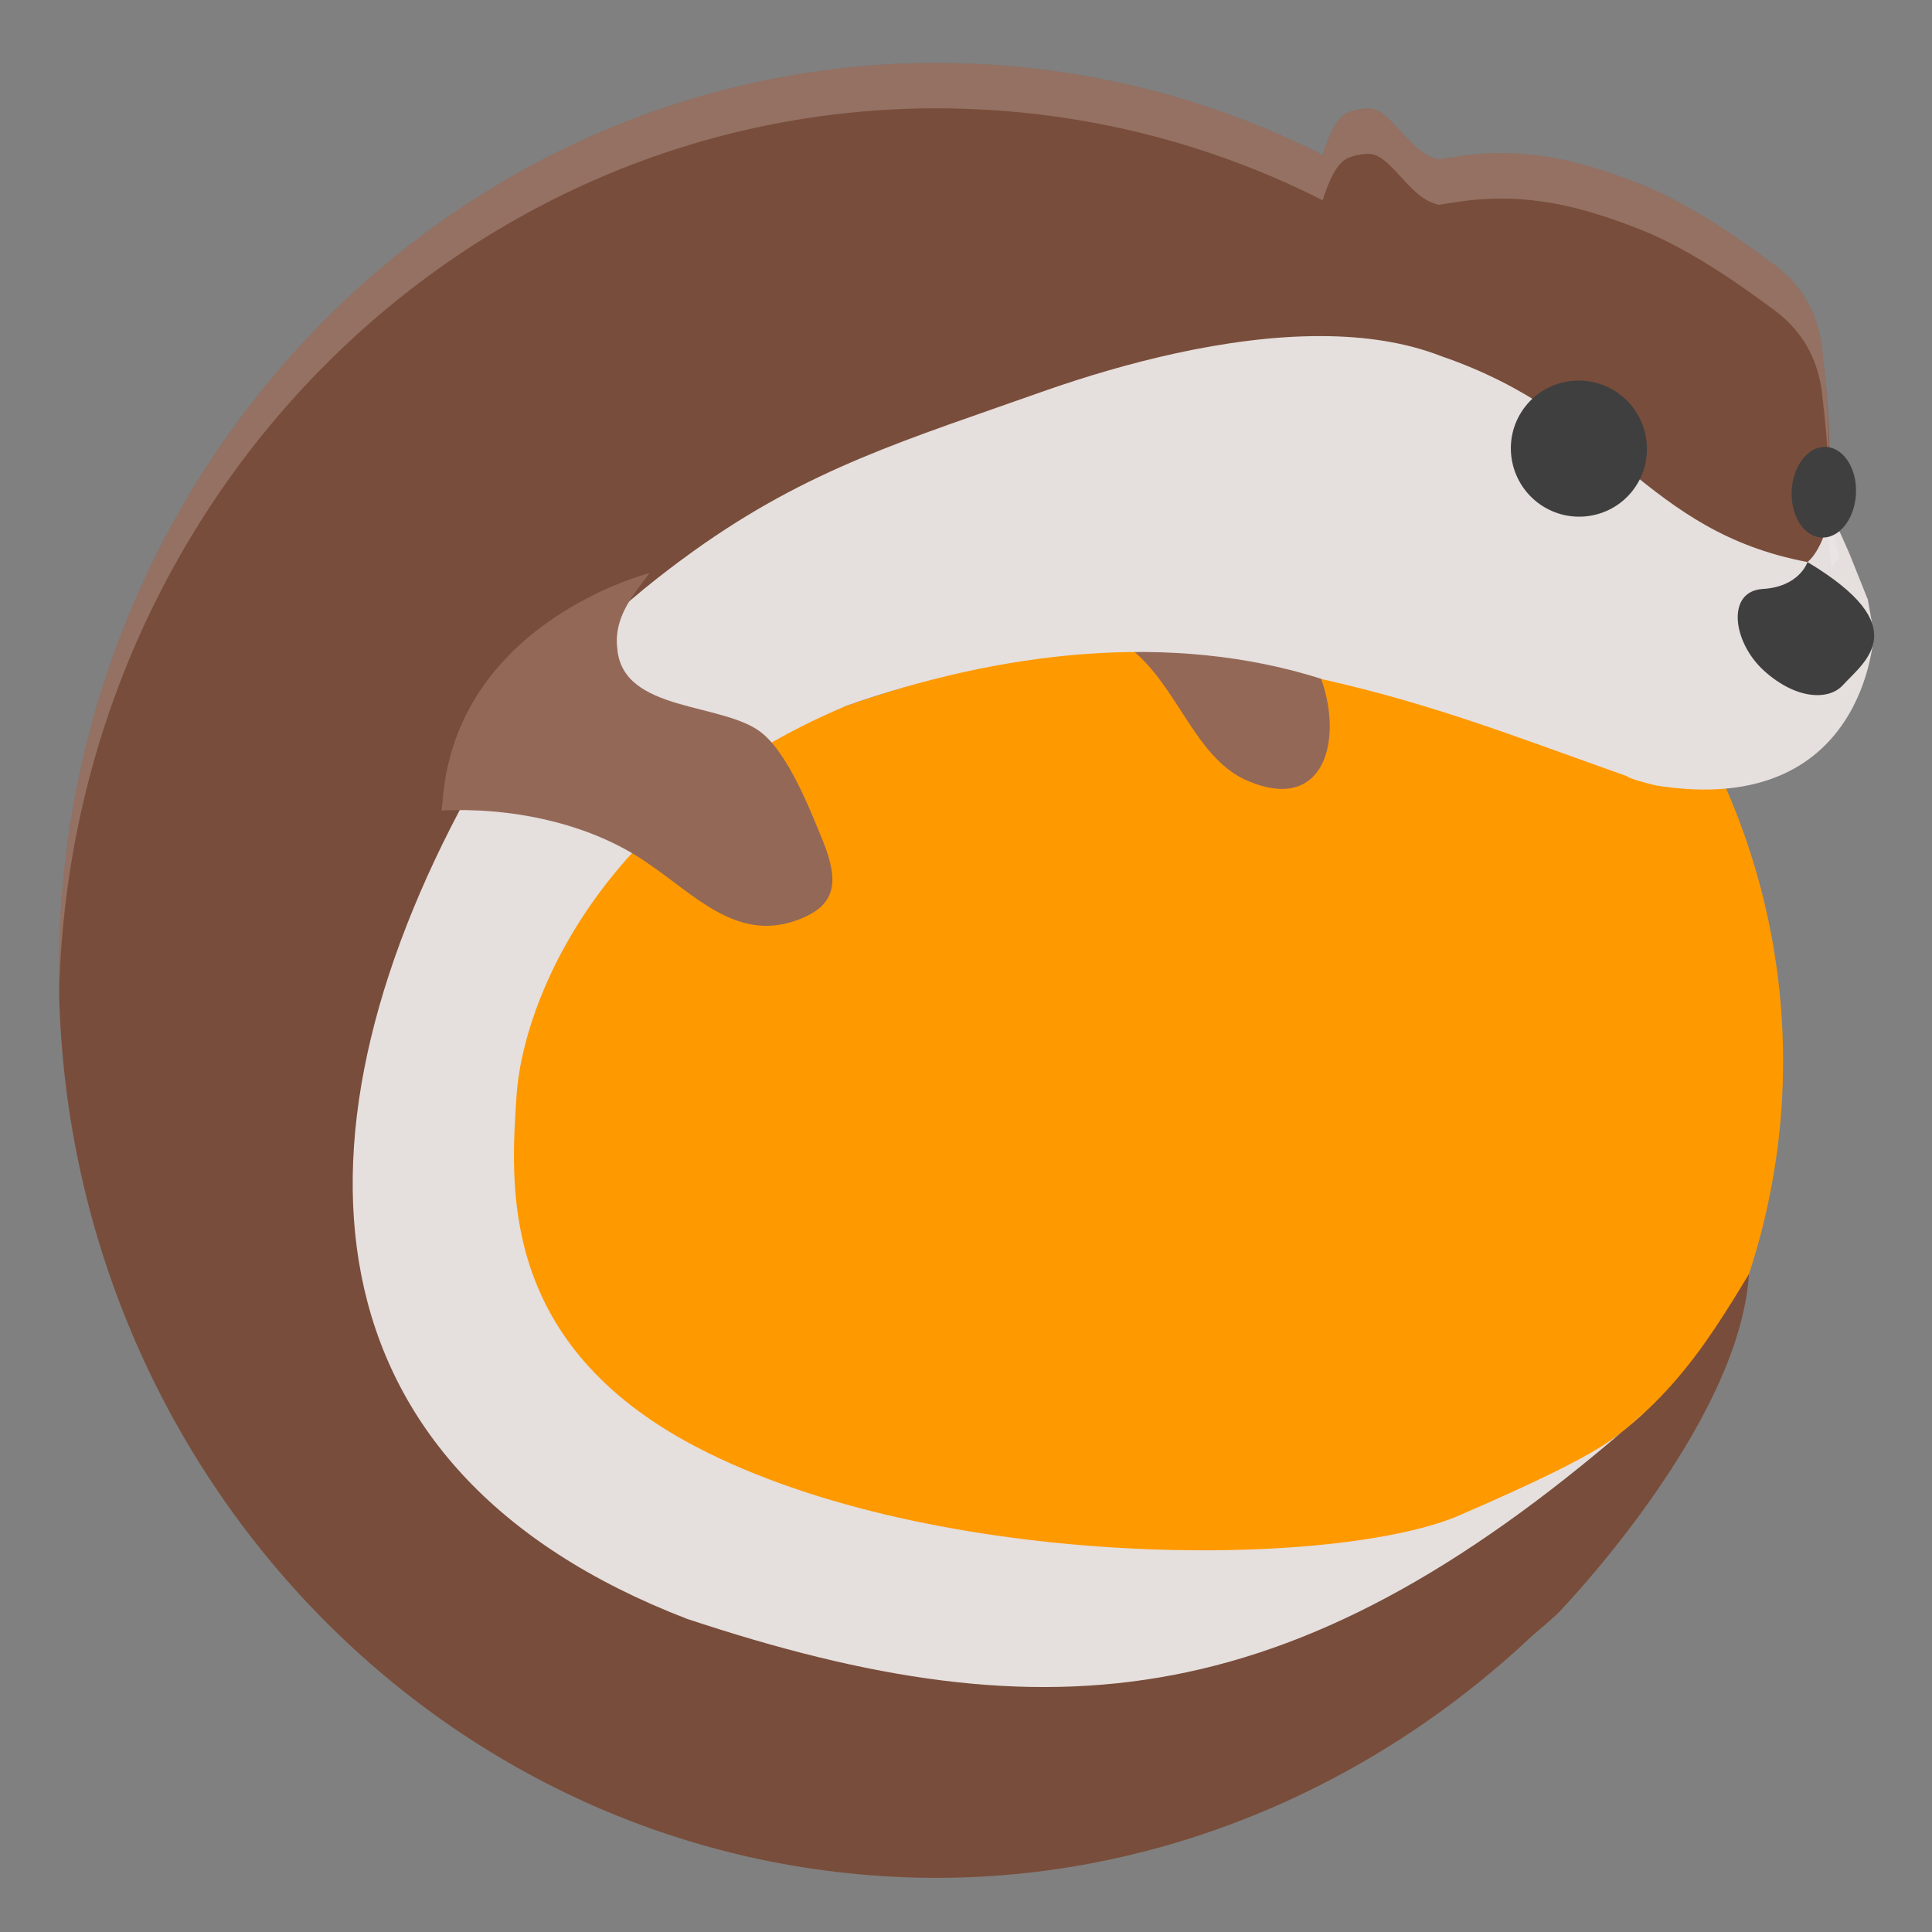 <?xml version="1.0" encoding="UTF-8" standalone="no"?>
<svg
   xmlns:dc="http://purl.org/dc/elements/1.1/"
   xmlns:cc="http://creativecommons.org/ns#"
   xmlns:rdf="http://www.w3.org/1999/02/22-rdf-syntax-ns#"
   xmlns:svg="http://www.w3.org/2000/svg"
   xmlns="http://www.w3.org/2000/svg"
   xmlns:sodipodi="http://sodipodi.sourceforge.net/DTD/sodipodi-0.dtd"
   xmlns:inkscape="http://www.inkscape.org/namespaces/inkscape"
   width="32"
   height="32"
   version="1.1"
   viewBox="0 0 32 32"
   id="svg30"
   sodipodi:docname="lutris.svg"
   inkscape:export-filename="/home/strider/Projects/lutris/share/icons/hicolor/48x48/apps/lutris.svg.png"
   inkscape:export-xdpi="1429.24"
   inkscape:export-ydpi="1429.24"
   inkscape:version="0.92.4 5da689c313, 2019-01-14">
  <rect x="0" y="0" width="32" height="32" fill="#808080" stroke="none"/>
  <defs
     id="defs34" />
  <sodipodi:namedview
     pagecolor="#ffffff"
     bordercolor="#666666"
     borderopacity="1"
     objecttolerance="10"
     gridtolerance="10"
     guidetolerance="10"
     inkscape:pageopacity="0"
     inkscape:pageshadow="2"
     inkscape:window-width="1932"
     inkscape:window-height="1325"
     id="namedview32"
     showgrid="false"
     inkscape:snap-bbox="true"
     inkscape:bbox-paths="true"
     inkscape:bbox-nodes="true"
     inkscape:snap-bbox-edge-midpoints="true"
     inkscape:snap-bbox-midpoints="true"
     inkscape:object-paths="true"
     inkscape:snap-intersection-paths="true"
     inkscape:snap-smooth-nodes="true"
     inkscape:snap-midpoints="true"
     inkscape:snap-object-midpoints="true"
     inkscape:snap-center="true"
     inkscape:zoom="5.6568542"
     inkscape:cx="-48.55498"
     inkscape:cy="21.69428"
     inkscape:window-x="60"
     inkscape:window-y="27"
     inkscape:window-maximized="0"
     inkscape:current-layer="svg30"
     fit-margin-top="0"
     fit-margin-left="0"
     fit-margin-right="0"
     fit-margin-bottom="0" />
  <g
     id="g8666"
     transform="matrix(0.156,0,0,0.156,12.264,-20.119)">
    <path
       inkscape:connector-curvature="0"
       id="path4"
       d="M 38.44,169.374 A 72.263,72.263 0 0 0 -33.824,241.637 72.263,72.263 0 0 0 38.44,313.901 72.263,72.263 0 0 0 110.703,241.637 72.263,72.263 0 0 0 38.44,169.374 Z"
       style="fill:#ff9900;fill-opacity:1;stroke-width:4.818" />
    <path
       inkscape:connector-curvature="0"
       id="path6"
       d="m 36.994,195.674 c 8.951,2.118 9.923,13.527 17.123,16.305 9.608,3.903 10.427,-8.315 5.467,-14.775"
       style="fill:#946857;stroke-width:4.818" />
    <path
       sodipodi:nodetypes="ccccccccccccccccccccccccccccccccccccccccccccccccccccccccc"
       inkscape:connector-curvature="0"
       id="path10"
       d="m 20.929,135.651 c -50.407,-0.045 -91.94,41.466 -93.265,93.829 -1.348,53.195 39.303,97.444 90.79,98.835 25.084,0.677 48.367,-9.415 65.545,-25.612 1.834,-1.53 2.832,-2.484 2.832,-2.484 0,0 19.246,-19.842 20.246,-35.981 -4.753,7.853 -9.731,16.006 -21.563,21.829 -5.426,2.514 -10.663,5.123 -15.676,6.812 -0.321,0.082 -0.643,0.157 -0.969,0.235 -2.374,0.567 -4.863,1.043 -7.471,1.402 -0.316,0.043 -0.641,0.082 -0.96,0.122 -2.705,0.343 -5.498,0.593 -8.384,0.715 -0.297,0.013 -0.605,0.008 -0.903,0.021 -2.846,0.098 -5.757,0.089 -8.713,-0.029 -0.193,-0.008 -0.381,-8.5e-4 -0.574,-0.008 -3.006,-0.133 -6.054,-0.406 -9.108,-0.762 -0.436,-0.051 -0.872,-0.086 -1.308,-0.141 -2.973,-0.378 -5.946,-0.877 -8.901,-1.468 -0.477,-0.095 -0.954,-0.191 -1.43,-0.292 -2.892,-0.614 -5.758,-1.334 -8.572,-2.155 -0.902,-0.263 -1.801,-0.534 -2.691,-0.819 -0.673,-0.215 -1.348,-0.422 -2.014,-0.649 -0.951,-0.325 -1.88,-0.676 -2.813,-1.026 -0.761,-0.285 -1.528,-0.564 -2.277,-0.866 -0.868,-0.35 -1.711,-0.728 -2.559,-1.101 -0.719,-0.316 -1.45,-0.619 -2.155,-0.95 -1.534,-0.722 -3.042,-1.478 -4.498,-2.277 -1.158,-0.641 -2.261,-1.312 -3.312,-2.014 -2.414,-1.612 -4.52,-3.388 -6.408,-5.25 -9.826,-10.028 -9.37,-21.818 -8.854,-29.461 0.65,-9.599 8.698,-30.66 35.181,-41.815 16.363,-5.778 35.607,-9.818 51.695,-4.639 12.102,2.73 20.803,6.701 32.311,10.764 0,0 -0.093,0.2 3.086,0.988 22.381,3.545 19.869,-14.892 19.869,-14.892 l -1.754,-4.315 v 0 c -0.388,-2.274 1.315,-4.067 1.315,-4.067 0,0 -1.38,-5.084 -1.147,-8.444 0.236,-3.359 0.045,-7.664 -0.687,-13.803 -0.732,-6.141 -4.762,-8.586 -6.069,-9.541 -1.31,-0.953 -7.412,-5.553 -13.258,-7.847 -5.85,-2.295 -11.762,-3.99 -19.044,-2.964 -0.809,0.114 -1.574,0.238 -2.371,0.357 -0.141,-0.045 -0.252,-0.096 -0.405,-0.141 -2.777,-0.825 -4.741,-5.319 -7.01,-5.264 -0.174,0.004 -0.349,0.021 -0.527,0.038 -0.175,0.017 -0.356,0.042 -0.536,0.075 h -0.01 c -0.183,0.034 -0.366,0.08 -0.555,0.132 -0.207,0.056 -0.406,0.13 -0.593,0.217 -1.328,0.617 -2.141,2.94 -2.644,4.464 -11.648,-5.888 -24.672,-9.348 -38.484,-9.72 -0.804,-0.021 -1.599,-0.038 -2.399,-0.038 z m 54.762,155.46 c -1.71,0.637 -3.566,1.177 -5.476,1.675 1.909,-0.498 3.767,-1.038 5.476,-1.675 z"
       style="fill:#794d3b;fill-opacity:1;stroke-width:4.818" />
    <path
       sodipodi:nodetypes="cccccccccccccccccccccc"
       inkscape:connector-curvature="0"
       inkscape:export-ydpi="1429.24"
       inkscape:export-xdpi="1429.24"
       id="path12"
       d="m 61.583,164.652 c -10.083,-0.013 -21.013,2.938 -28.997,5.715 -15.139,5.357 -25.266,8.319 -37.532,17.085 -3.253,2.362 -15.129,10.848 -22.896,23.935 -21.463,37.947 -19.004,73.597 22.165,89.459 38.659,12.848 65.083,10.404 101.824,-22.065 -3.162,2.531 -2.498,3.616 -20.311,11.291 -14.235,5.638 -56.966,5.471 -81.617,-8.064 -19.832,-10.97 -18.631,-27.199 -17.983,-36.798 0.65,-9.599 8.464,-30.126 34.947,-41.28 16.363,-5.778 34.571,-8.011 50.659,-2.832 12.102,2.73 20.8,6.226 32.308,10.289 0,0 -0.095,0.197 3.085,0.985 22.381,3.545 23.104,-16.151 23.104,-16.151 l -0.638,-3.589 -1.948,-4.869 -0.928,-2.086 -0.56,-1.131 c 0,0 -0.161,-1.423 -0.388,-2.87 -0.429,5.406 -2.581,6.968 -2.581,6.968 -17.395,-3.298 -20.504,-15.549 -38.845,-21.844 -3.876,-1.524 -8.283,-2.142 -12.866,-2.148 z"
       style="fill:#e5dfdd;fill-opacity:1;stroke-width:4.818" />
    <path
       inkscape:connector-curvature="0"
       id="path14"
       d="m 20.929,135.651 c -50.407,-0.045 -91.94,41.466 -93.265,93.829 -0.041,1.615 -0.036,3.22 0,4.818 1.325,-52.364 42.858,-93.875 93.265,-93.829 0.8,7.6e-4 1.595,0.017 2.399,0.038 13.812,0.372 26.836,3.832 38.484,9.72 0.503,-1.524 1.316,-3.843 2.644,-4.46 0.187,-0.086 0.386,-0.16 0.593,-0.217 0.189,-0.051 0.372,-0.098 0.555,-0.132 h 0.01 c 0.18,-0.034 0.361,-0.057 0.536,-0.075 0.178,-0.017 0.353,-0.034 0.527,-0.038 2.269,-0.054 4.233,4.445 7.01,5.269 0.153,0.045 0.263,0.096 0.405,0.141 0.797,-0.119 1.563,-0.243 2.371,-0.357 7.282,-1.026 13.195,0.669 19.044,2.964 5.846,2.295 11.948,6.895 13.258,7.847 1.307,0.954 5.337,3.391 6.069,9.532 0.358,3.004 0.575,5.552 0.687,7.781 0.132,-3.196 -0.03,-7.09 -0.687,-12.599 -0.733,-6.14 -4.763,-8.587 -6.069,-9.541 -1.31,-0.953 -7.412,-5.553 -13.258,-7.847 -5.85,-2.295 -11.762,-3.99 -19.044,-2.964 -0.809,0.114 -1.574,0.238 -2.371,0.357 -0.141,-0.045 -0.252,-0.096 -0.405,-0.141 -2.777,-0.825 -4.741,-5.314 -7.01,-5.26 -0.174,0.004 -0.349,0.021 -0.527,0.038 -0.175,0.017 -0.356,0.042 -0.536,0.075 h -0.01 c -0.183,0.034 -0.366,0.08 -0.555,0.132 -0.207,0.056 -0.406,0.13 -0.593,0.217 -1.327,0.617 -2.141,2.936 -2.644,4.46 -11.648,-5.888 -24.672,-9.348 -38.484,-9.72 -0.804,-0.021 -1.599,-0.038 -2.399,-0.038 z m 94.601,44.487 c 0.037,1.562 0.079,3.113 -0.01,4.366 -0.101,1.459 0.124,3.21 0.386,4.761 0.365,-0.679 0.762,-1.139 0.762,-1.139 0,0 -1.239,-4.642 -1.139,-7.988 z m 0.508,13.747 c -0.456,0.733 -0.921,1.759 -0.687,3.133 l 1.571,3.848 c 0.372,-2.426 0.188,-4.357 0.188,-4.357 z"
       style="opacity:0.2;fill:#ffffff;stroke-width:4.818" />
    <path
       inkscape:connector-curvature="0"
       id="path16"
       d="m -31.636,214.165 -0.104,0.86 c 6.999,-0.355 15.578,1.162 21.942,5.625 4.934,3.331 9.378,8.301 15.703,6.053 4.325,-1.517 4.565,-4.085 2.907,-8.308 -1.4,-3.434 -3.714,-9.363 -6.575,-11.636 -4.122,-3.262 -14.779,-2.123 -15.313,-8.944 -0.402,-3.225 1.629,-5.65 3.431,-8 -0.003,0 -20.636,5.187 -21.99,24.351 z"
       style="fill:#946857;stroke-width:4.818" />
    <path
       sodipodi:nodetypes="cccccc"
       inkscape:connector-curvature="0"
       id="path20"
       d="m 113.294,188.644 c 0,0 -0.833,2.625 -4.742,2.856 -3.908,0.233 -3.232,5.668 0.157,8.711 3.39,3.044 6.813,3.126 8.301,1.543 2.362,-2.574 7.799,-6.2 -3.716,-13.109 z"
       style="fill:#3f3f3f;stroke-width:4.818" />
    <path
       inkscape:connector-curvature="0"
       id="path24"
       d="m 94.723,181.069 c -2.458,3.136 -6.998,3.676 -10.144,1.213 -3.146,-2.475 -3.709,-7.018 -1.249,-10.156 2.452,-3.131 6.997,-3.672 10.14,-1.206 3.147,2.472 3.704,7.012 1.253,10.148 z"
       style="fill:#3f3f3f;stroke-width:4.818" />
    <path
       inkscape:connector-curvature="0"
       id="path28"
       d="m 118.428,181.587 c -0.202,2.655 -1.892,4.647 -3.771,4.446 -1.878,-0.196 -3.235,-2.503 -3.028,-5.163 0.204,-2.651 1.89,-4.642 3.768,-4.444 1.878,0.203 3.235,2.508 3.031,5.161 z"
       style="fill:#3f3f3f;stroke-width:4.818" />
  </g>
</svg>
